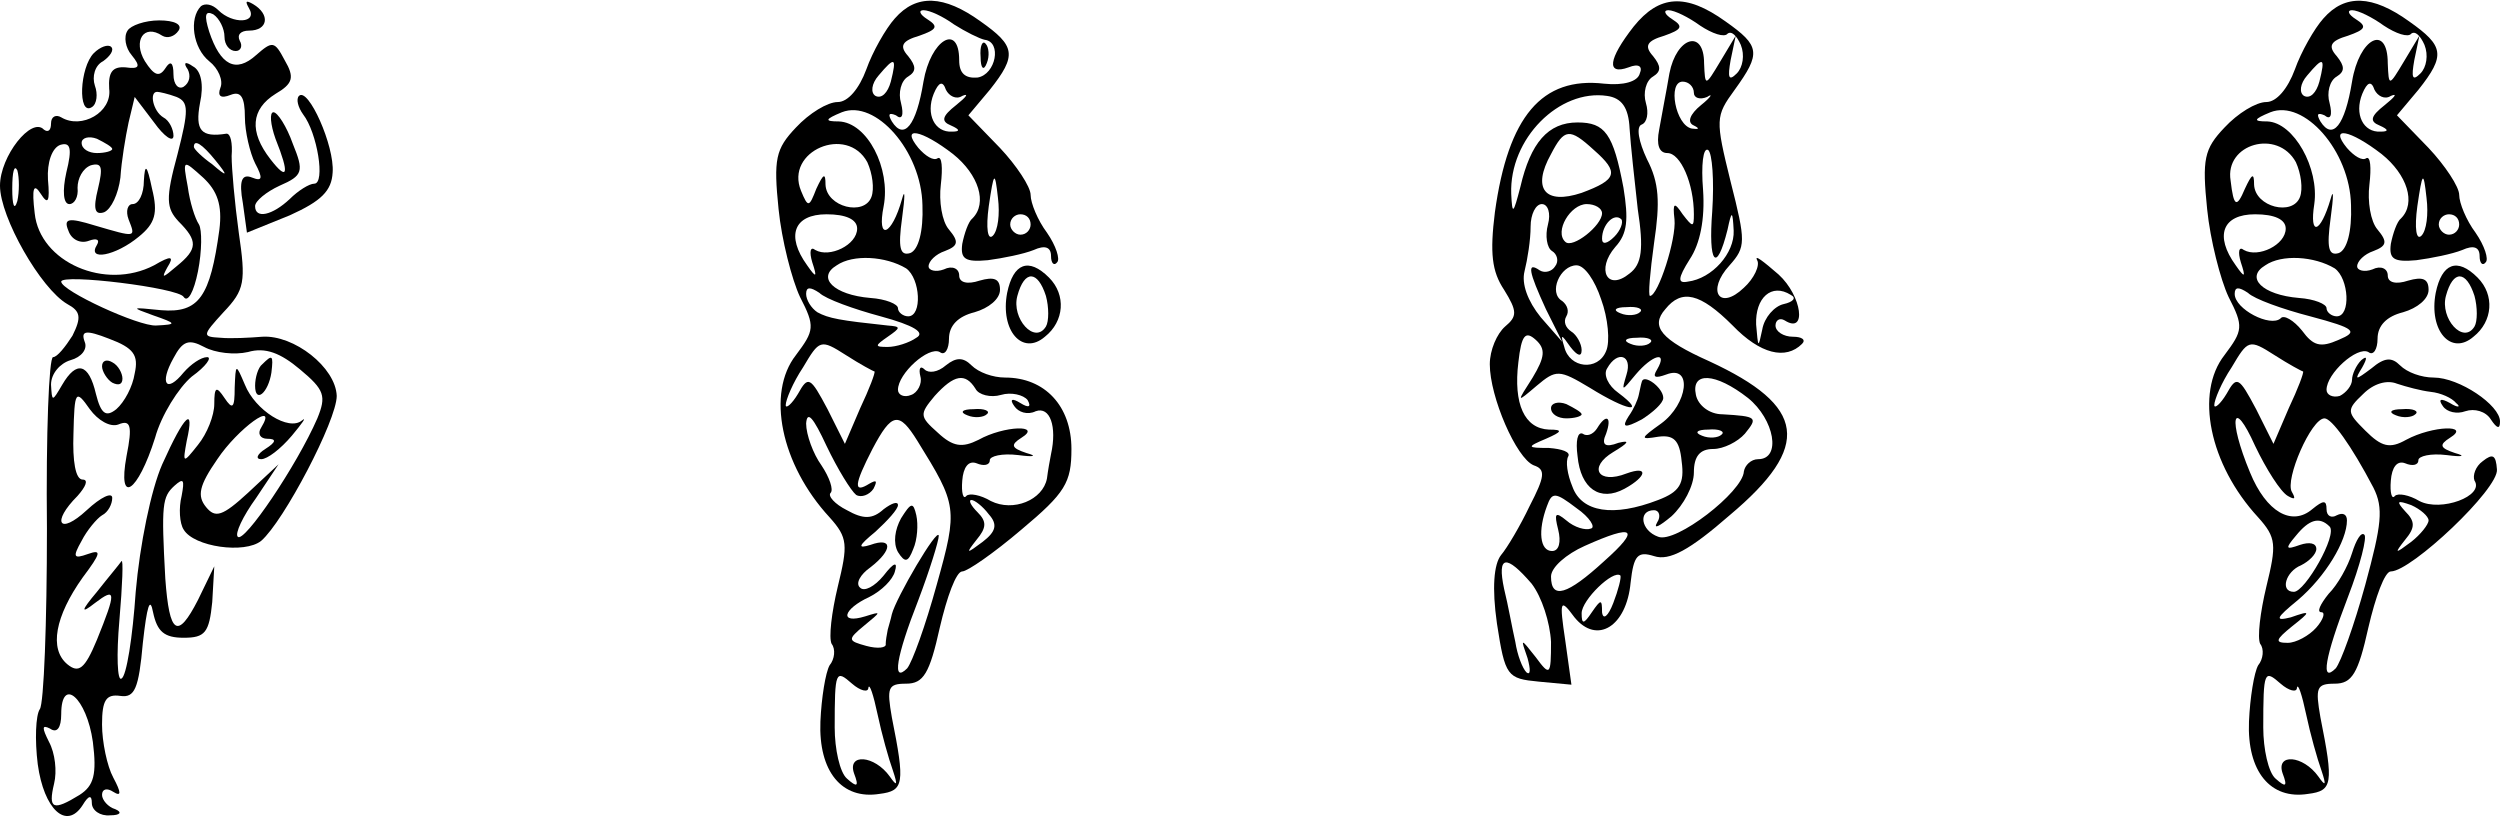 <?xml version="1.0" standalone="no"?>
<!DOCTYPE svg PUBLIC "-//W3C//DTD SVG 20010904//EN"
 "http://www.w3.org/TR/2001/REC-SVG-20010904/DTD/svg10.dtd">
<svg version="1.0" xmlns="http://www.w3.org/2000/svg"
 width="245pt" height="80pt" viewBox="0 0 245 80"
 preserveAspectRatio="xMidYMid meet">
<g transform="translate(0,80) scale(0.1,-0.1)"
fill="#000000" stroke="none">
<path d="M197 794 c-12 -12 -8 -41 8 -54 9 -7 14 -19 11 -26 -3 -8 0 -11 10
-7 10 4 14 -2 14 -22 0 -14 5 -35 10 -45 8 -15 7 -18 -3 -14 -10 4 -13 -3 -9
-25 l4 -29 42 17 c31 14 41 24 42 42 2 26 -24 84 -33 75 -3 -3 -1 -11 4 -18
14 -18 22 -68 11 -68 -5 0 -16 -7 -24 -15 -17 -16 -34 -20 -34 -7 0 5 11 14
24 20 23 10 24 14 13 41 -6 17 -15 31 -19 31 -4 0 -3 -12 2 -26 14 -35 12 -42
-5 -20 -21 27 -19 49 5 64 17 10 19 16 9 33 -10 19 -12 19 -28 5 -20 -18 -35
-10 -46 23 -5 16 -4 21 4 17 6 -4 11 -14 11 -22 0 -8 5 -14 11 -14 5 0 7 5 4
10 -3 6 1 10 9 10 19 0 21 16 4 26 -7 4 -8 3 -4 -4 9 -15 -16 -16 -30 -2 -6 6
-13 7 -17 4z"/>
<path d="M877 782 c-9 -10 -22 -33 -28 -50 -7 -19 -18 -32 -28 -32 -10 0 -28
-11 -41 -25 -20 -21 -22 -31 -17 -80 3 -30 13 -69 21 -86 15 -29 14 -33 -4
-57 -29 -37 -15 -107 33 -159 18 -20 18 -27 8 -68 -6 -25 -9 -50 -6 -56 4 -5
3 -15 -2 -21 -4 -7 -8 -32 -9 -55 -2 -49 21 -77 58 -71 24 3 25 10 12 75 -5
29 -4 33 14 33 17 0 23 10 33 55 7 30 16 55 22 55 5 0 31 18 58 41 43 36 49
46 49 79 0 42 -26 70 -65 70 -12 0 -26 5 -33 12 -8 8 -15 8 -25 0 -8 -7 -17
-8 -21 -4 -4 4 -6 1 -4 -7 2 -7 -3 -16 -9 -18 -7 -3 -13 0 -13 5 0 16 30 43
41 37 5 -4 9 3 9 13 0 13 9 22 25 26 14 4 25 13 25 22 0 11 -6 13 -20 9 -12
-4 -20 -2 -20 5 0 7 -7 10 -15 6 -8 -3 -15 -1 -15 3 0 5 7 12 16 15 13 5 14 9
4 21 -7 8 -10 28 -8 44 2 17 1 28 -3 26 -4 -3 -12 2 -19 10 -18 22 3 18 34 -6
25 -20 34 -48 19 -63 -4 -3 -8 -15 -10 -25 -2 -15 3 -18 25 -16 15 2 35 6 45
10 11 5 17 3 17 -6 0 -7 3 -10 6 -6 3 3 -1 16 -10 29 -9 12 -16 29 -16 37 0 8
-14 29 -30 46 l-31 32 21 25 c27 34 25 43 -9 67 -36 26 -63 27 -84 3z m58 -6
c11 -7 25 -14 30 -15 17 -2 11 -34 -7 -37 -12 -1 -18 4 -18 17 0 37 -28 20
-35 -21 -7 -43 -19 -58 -31 -39 -4 7 -3 9 4 6 6 -5 8 0 5 12 -3 10 0 22 7 26
8 5 8 10 0 20 -9 10 -6 15 11 20 17 6 19 9 8 16 -8 5 -9 9 -4 9 6 0 19 -6 30
-14z m-62 -56 c-3 -11 -9 -17 -15 -14 -5 3 -4 12 3 20 16 19 18 18 12 -6z m70
-14 c7 3 4 -1 -6 -9 -14 -11 -15 -16 -5 -20 9 -4 9 -6 1 -6 -17 -1 -26 17 -18
37 5 12 9 13 12 4 3 -6 10 -10 16 -6z m-39 -107 c1 -26 -4 -44 -12 -47 -10 -3
-12 5 -8 34 3 22 3 30 0 19 -10 -36 -25 -42 -18 -7 7 37 -16 82 -44 83 -14 0
-14 2 3 9 33 13 78 -38 79 -91z m-54 42 c5 -11 7 -26 4 -34 -7 -19 -44 -10
-45 12 0 12 -2 11 -9 -4 -7 -18 -8 -19 -15 -2 -16 39 45 65 65 28z m123 -72
c-5 -5 -7 7 -4 29 5 34 6 35 9 8 2 -16 0 -32 -5 -37z m-133 7 c0 -16 -27 -29
-41 -21 -5 4 -6 -2 -3 -12 5 -15 4 -16 -5 -3 -21 29 -13 50 19 50 19 0 30 -5
30 -14z m170 4 c0 -5 -4 -10 -10 -10 -5 0 -10 5 -10 10 0 6 5 10 10 10 6 0 10
-4 10 -10z m-122 -43 c14 -10 16 -47 2 -47 -5 0 -10 4 -10 8 0 4 -12 9 -27 10
-36 3 -53 20 -33 32 16 11 48 9 68 -3z m-25 -47 c33 -9 44 -16 35 -21 -7 -5
-20 -9 -28 -9 -13 0 -13 1 0 10 13 9 13 10 0 11 -47 5 -58 7 -69 13 -6 4 -11
12 -11 18 0 7 4 7 13 1 6 -6 34 -16 60 -23z m-6 -54 c1 -1 -5 -17 -14 -36
l-15 -35 -17 34 c-17 32 -19 33 -29 15 -6 -10 -12 -15 -12 -11 0 5 7 22 17 37
16 27 17 28 42 12 14 -9 27 -16 28 -16z m99 -17 c3 -6 15 -9 25 -6 10 3 22 0
26 -5 4 -7 1 -8 -7 -3 -8 5 -11 4 -6 -3 4 -6 13 -9 21 -5 14 5 21 -15 15 -42
-1 -5 -3 -16 -4 -24 -4 -21 -33 -33 -55 -22 -10 6 -21 8 -24 5 -3 -4 -5 3 -4
15 1 13 6 20 14 17 7 -3 13 -2 13 3 0 4 12 7 28 5 15 -2 19 -1 8 2 -15 5 -16
8 -5 15 21 13 -17 12 -42 -2 -16 -8 -25 -7 -40 7 -18 16 -18 18 -3 36 19 21
30 23 40 7z m-117 -104 c5 -3 13 0 17 6 4 8 3 9 -4 5 -16 -10 -15 -1 3 34 19
36 26 37 44 8 39 -63 40 -66 19 -141 -11 -40 -24 -76 -29 -82 -15 -15 -11 11
11 67 11 29 20 58 20 63 -1 9 -42 -61 -46 -77 -1 -5 -3 -11 -4 -15 -1 -5 -2
-11 -2 -14 1 -4 -8 -5 -19 -2 -18 5 -19 6 -2 20 17 14 17 14 1 9 -26 -8 -22 7
4 19 12 6 23 17 25 25 3 10 -1 9 -11 -4 -9 -11 -19 -16 -23 -12 -5 4 0 13 10
20 22 17 22 30 0 22 -13 -4 -12 -1 5 13 12 11 22 22 22 26 0 4 -6 2 -14 -4
-11 -10 -20 -10 -36 -1 -12 6 -19 14 -16 17 3 3 -1 15 -9 27 -8 11 -15 30 -15
41 1 13 7 6 20 -22 11 -23 24 -44 29 -48z m130 -19 c9 -10 7 -17 -6 -27 -16
-12 -17 -12 -6 2 10 12 10 18 1 27 -7 7 -9 12 -6 12 3 0 11 -6 17 -14z m-118
-170 c1 5 5 -7 9 -26 4 -19 11 -44 15 -55 5 -15 4 -16 -3 -6 -15 21 -42 23
-35 3 5 -13 3 -14 -7 -5 -7 6 -12 29 -12 50 0 56 1 57 17 43 8 -7 16 -9 16 -4z"/>
<path d="M961 744 c0 -11 3 -14 6 -6 3 7 2 16 -1 19 -3 4 -6 -2 -5 -13z"/>
<path d="M948 393 c7 -3 16 -2 19 1 4 3 -2 6 -13 5 -11 0 -14 -3 -6 -6z"/>
<path d="M883 292 c-6 -11 -8 -24 -3 -33 7 -11 10 -10 15 3 4 9 5 24 3 33 -3
13 -5 13 -15 -3z"/>
<path d="M1601 774 c-25 -32 -27 -48 -5 -40 10 4 14 1 11 -6 -2 -8 -16 -12
-35 -10 -61 7 -94 -32 -107 -126 -5 -40 -3 -58 9 -76 13 -21 13 -26 1 -36 -8
-7 -15 -23 -15 -37 0 -32 26 -92 43 -99 12 -4 11 -11 -4 -40 -9 -19 -22 -41
-28 -48 -7 -9 -9 -32 -4 -67 8 -52 10 -54 41 -57 l32 -3 -6 43 c-6 40 -5 42 9
23 22 -27 51 -9 55 34 3 27 7 31 23 26 15 -5 35 6 74 40 81 68 75 107 -20 151
-47 21 -58 34 -43 51 16 20 34 16 66 -16 27 -28 52 -34 68 -18 4 4 0 7 -9 7
-9 0 -17 5 -17 11 0 5 4 8 9 5 22 -14 17 24 -6 45 -15 13 -24 20 -21 14 3 -5
-3 -18 -13 -27 -24 -23 -37 -3 -14 22 16 18 16 23 1 82 -15 61 -15 64 4 90 26
36 25 43 -9 67 -39 28 -65 26 -90 -5z m65 1 c12 -8 24 -12 27 -8 4 3 9 -2 13
-11 4 -10 2 -22 -4 -28 -8 -8 -9 -4 -6 13 l5 24 -15 -25 c-15 -25 -15 -25 -16
-2 0 34 -27 26 -34 -10 -3 -18 -8 -43 -10 -55 -3 -15 0 -23 8 -23 13 0 26 -30
26 -60 0 -13 -1 -13 -11 0 -8 12 -10 12 -8 -5 2 -19 -16 -75 -24 -75 -2 0 0
23 4 52 6 40 5 59 -7 82 -8 17 -11 32 -5 34 5 2 7 11 4 21 -3 10 0 22 7 26 8
5 8 10 0 20 -9 10 -6 15 11 20 17 6 19 9 8 16 -8 5 -9 9 -4 9 6 0 20 -7 31
-15z m-6 -66 c0 -5 6 -7 13 -4 6 4 4 0 -6 -8 -11 -9 -14 -17 -7 -20 6 -3 5 -4
-2 -3 -16 3 -24 46 -9 46 6 0 11 -5 11 -11z m-63 -35 c1 -16 5 -52 8 -79 6
-39 4 -54 -8 -63 -22 -18 -33 4 -14 26 12 13 13 27 8 58 -10 53 -18 64 -45 64
-29 0 -46 -20 -56 -63 -7 -27 -8 -28 -9 -7 -2 54 47 103 94 96 14 -2 21 -11
22 -32z m-35 -21 c25 -22 23 -29 -12 -42 -36 -12 -49 4 -30 38 13 25 18 26 42
4z m116 -60 c-4 -51 4 -62 15 -18 4 19 5 19 6 -1 1 -22 -21 -47 -45 -50 -10
-2 -10 3 2 22 10 15 15 39 13 68 -2 24 0 42 5 39 4 -3 6 -30 4 -60z m-161 -13
c-3 -11 -1 -23 4 -26 5 -3 7 -10 3 -15 -3 -5 -10 -7 -15 -4 -13 9 -11 -1 6
-38 l16 -32 -21 24 c-13 16 -19 33 -16 45 3 12 6 31 6 44 0 12 5 22 11 22 6 0
9 -9 6 -20z m53 11 c0 -12 -29 -35 -36 -28 -11 10 5 37 21 37 8 0 15 -4 15 -9z
m12 -23 c-7 -7 -12 -8 -12 -2 0 14 12 26 19 19 2 -3 -1 -11 -7 -17z m-13 -61
c7 -19 9 -42 5 -51 -8 -20 -36 -17 -41 4 -4 13 -3 13 6 0 7 -9 11 -10 11 -3 0
6 -5 15 -10 18 -6 4 -8 10 -5 15 3 5 1 11 -4 15 -14 8 -2 35 14 35 8 0 18 -15
24 -33z m179 -5 c-9 -2 -19 -13 -21 -25 -4 -19 -4 -18 -6 5 -1 26 15 41 34 29
6 -3 2 -7 -7 -9z m-141 -8 c-3 -3 -12 -4 -19 -1 -8 3 -5 6 6 6 11 1 17 -2 13
-5z m-105 -64 c-16 -25 -16 -25 4 -8 19 16 22 16 52 -2 37 -23 56 -26 28 -5
-10 7 -15 18 -11 24 10 18 25 13 19 -6 -5 -17 -5 -17 9 0 16 19 32 24 21 5 -5
-8 -2 -9 9 -5 26 10 21 -29 -5 -48 -21 -15 -21 -16 -3 -13 15 2 21 -3 23 -24
3 -22 -2 -30 -23 -38 -44 -17 -75 -12 -84 13 -5 12 -7 25 -4 30 2 4 -6 7 -19
8 -22 0 -22 1 -3 9 16 7 17 9 3 9 -24 1 -35 25 -30 66 3 27 7 31 17 22 10 -9
9 -17 -3 -37z m115 34 c-3 -3 -12 -4 -19 -1 -8 3 -5 6 6 6 11 1 17 -2 13 -5z
m96 -54 c26 -21 33 -60 10 -60 -7 0 -13 -6 -14 -12 -1 -20 -67 -71 -84 -64
-17 6 -20 26 -4 26 5 0 7 -6 3 -12 -4 -7 2 -4 14 6 12 11 22 30 22 43 0 16 6
23 19 23 10 0 24 7 31 15 13 16 12 17 -22 19 -13 0 -24 9 -26 19 -5 23 19 22
51 -3z m-26 -36 c-3 -3 -12 -4 -19 -1 -8 3 -5 6 6 6 11 1 17 -2 13 -5z m-128
-92 c-5 -2 -16 1 -24 8 -11 9 -12 7 -8 -9 3 -12 1 -21 -6 -21 -12 0 -14 20 -5
44 5 14 8 14 29 -2 13 -9 19 -19 14 -20z m13 -32 c-36 -33 -52 -38 -52 -15 0
9 15 22 33 30 49 22 55 17 19 -15z m-71 -22 c10 -13 18 -38 19 -57 0 -33 -1
-34 -15 -15 -15 19 -15 19 -8 -1 3 -11 3 -17 -1 -14 -4 4 -9 17 -11 30 -3 13
-7 36 -11 52 -7 33 2 34 27 5z m80 -19 c-5 -13 -10 -17 -11 -9 0 13 -1 13 -10
0 -8 -12 -10 -12 -10 -1 0 13 31 43 38 37 1 -2 -2 -14 -7 -27z"/>
<path d="M1609 426 c-1 -3 -2 -9 -3 -13 -1 -5 -5 -14 -10 -21 -7 -11 -4 -12
13 -3 11 7 21 16 21 21 0 10 -19 24 -21 16z"/>
<path d="M1520 400 c0 -6 7 -10 15 -10 8 0 15 2 15 4 0 2 -7 6 -15 10 -8 3
-15 1 -15 -4z"/>
<path d="M1565 380 c-4 -6 -10 -8 -14 -5 -5 2 -7 -7 -5 -22 3 -32 22 -45 46
-32 22 12 24 23 2 15 -28 -11 -38 6 -13 21 15 9 17 12 5 9 -13 -5 -17 -2 -12
9 6 17 0 20 -9 5z"/>
<path d="M2277 782 c-9 -10 -22 -33 -28 -50 -7 -19 -18 -32 -28 -32 -10 0 -28
-11 -41 -25 -20 -21 -22 -31 -17 -80 3 -30 13 -69 21 -86 15 -29 14 -33 -4
-57 -29 -37 -15 -107 33 -159 18 -20 18 -27 8 -68 -6 -25 -9 -50 -6 -56 4 -5
3 -15 -2 -21 -4 -7 -8 -32 -9 -55 -2 -49 21 -77 58 -71 24 3 25 10 12 75 -5
29 -4 33 14 33 17 0 23 10 33 55 7 30 16 55 22 55 20 0 106 81 104 100 -1 14
-4 16 -14 8 -7 -5 -10 -14 -8 -19 10 -15 -33 -31 -54 -20 -10 6 -21 8 -24 5
-3 -4 -5 3 -4 15 1 13 6 20 14 17 7 -3 13 -2 13 3 0 4 12 7 28 5 15 -2 19 -1
8 2 -15 5 -16 8 -5 15 21 13 -17 12 -43 -2 -16 -9 -24 -7 -40 9 -18 18 -19 20
-2 36 10 10 23 14 33 10 9 -3 24 -7 33 -8 10 -1 21 -6 25 -11 5 -4 2 -5 -6 0
-9 5 -12 4 -7 -3 4 -6 14 -8 22 -5 9 3 20 0 25 -8 6 -9 9 -10 9 -2 0 16 -40
43 -65 43 -12 0 -26 5 -33 12 -8 8 -15 8 -28 -3 -16 -12 -17 -12 -9 1 5 9 5
12 -1 7 -5 -5 -9 -14 -9 -19 0 -6 -6 -13 -12 -16 -7 -2 -13 1 -13 6 0 16 30
43 41 37 5 -4 9 3 9 13 0 13 9 22 25 26 14 4 25 13 25 22 0 11 -6 13 -20 9
-12 -4 -20 -2 -20 5 0 7 -7 10 -15 6 -8 -3 -15 -1 -15 3 0 5 7 12 16 15 13 5
14 9 4 21 -7 8 -10 28 -8 44 2 17 1 28 -3 26 -4 -3 -12 2 -19 10 -18 22 3 18
34 -6 25 -20 34 -48 19 -63 -4 -3 -8 -15 -10 -25 -2 -15 3 -18 25 -16 15 2 35
6 45 10 11 5 17 3 17 -6 0 -7 3 -10 6 -6 3 3 -1 16 -10 29 -9 12 -16 29 -16
37 0 8 -14 29 -30 46 l-31 32 21 25 c27 34 25 43 -9 67 -36 26 -63 27 -84 3z
m59 -7 c12 -8 24 -12 27 -8 4 3 9 -2 13 -11 4 -10 2 -22 -4 -28 -8 -8 -9 -4
-6 13 l5 24 -15 -25 c-15 -25 -15 -25 -16 -2 0 39 -28 25 -35 -18 -7 -43 -19
-58 -31 -39 -4 7 -3 9 4 6 6 -5 8 0 5 12 -3 10 0 22 7 26 8 5 8 10 0 20 -9 10
-6 15 11 20 17 6 19 9 8 16 -8 5 -9 9 -4 9 6 0 20 -7 31 -15z m-63 -55 c-3
-11 -9 -17 -15 -14 -5 3 -4 12 3 20 16 19 18 18 12 -6z m70 -14 c7 3 4 -1 -6
-9 -14 -11 -15 -16 -5 -20 9 -4 9 -6 1 -6 -17 -1 -26 17 -18 37 5 12 9 13 12
4 3 -6 10 -10 16 -6z m-39 -107 c1 -26 -4 -44 -12 -47 -10 -3 -12 5 -8 34 3
22 3 30 0 19 -10 -34 -21 -37 -16 -5 5 35 -20 80 -46 81 -14 0 -14 2 3 9 33
13 78 -38 79 -91z m-54 42 c5 -11 7 -26 4 -34 -7 -19 -44 -10 -45 12 0 12 -2
11 -9 -4 -8 -19 -11 -18 -14 8 -6 36 46 51 64 18z m123 -72 c-5 -5 -7 7 -4 29
5 34 6 35 9 8 2 -16 0 -32 -5 -37z m-133 7 c0 -16 -27 -29 -41 -21 -5 4 -6 -2
-3 -12 5 -15 4 -16 -5 -3 -21 29 -13 50 19 50 19 0 30 -5 30 -14z m170 4 c0
-5 -4 -10 -10 -10 -5 0 -10 5 -10 10 0 6 5 10 10 10 6 0 10 -4 10 -10z m-122
-43 c14 -10 16 -47 2 -47 -5 0 -10 4 -10 8 0 4 -12 9 -27 10 -36 3 -53 20 -33
32 16 11 48 9 68 -3z m-24 -47 c45 -12 47 -15 28 -23 -18 -8 -25 -6 -36 9 -8
10 -18 16 -21 12 -10 -9 -45 9 -45 24 0 7 4 7 13 1 6 -6 34 -16 61 -23z m-7
-54 c1 -1 -5 -17 -14 -36 l-15 -35 -17 34 c-17 32 -19 33 -29 15 -6 -10 -12
-15 -12 -11 0 5 7 22 17 37 16 27 17 28 42 12 14 -9 27 -16 28 -16z m-15 -122
c7 -4 8 -3 4 4 -7 12 19 72 32 72 7 0 26 -26 48 -68 10 -20 8 -36 -8 -95 -11
-40 -24 -76 -29 -82 -15 -15 -11 10 12 70 12 31 19 59 16 61 -3 3 -8 -5 -12
-18 -4 -13 -14 -31 -23 -40 -8 -10 -12 -18 -7 -18 4 0 2 -7 -5 -15 -7 -8 -20
-15 -28 -15 -13 0 -12 3 4 16 19 15 19 16 -1 9 -16 -4 -15 -1 7 17 27 23 48
58 48 78 0 6 -4 8 -10 5 -5 -3 -10 -1 -10 6 0 9 -3 9 -14 0 -20 -17 -45 -3
-61 36 -22 53 -17 75 5 26 11 -23 25 -45 32 -49z m138 -24 c0 -4 -8 -14 -17
-21 -16 -12 -17 -12 -6 2 10 12 10 18 0 28 -9 10 -8 11 6 6 9 -4 17 -11 17
-15z m-97 -6 c8 -8 -24 -64 -35 -64 -14 0 -8 20 7 26 8 4 15 11 15 16 0 6 -7
7 -16 4 -14 -5 -15 -4 -4 9 13 16 23 19 33 9z m-32 -158 c1 5 5 -7 9 -26 4
-19 11 -44 15 -55 5 -15 4 -16 -3 -6 -15 21 -42 23 -35 3 5 -13 3 -14 -7 -5
-7 6 -12 29 -12 50 0 56 1 57 17 43 8 -7 16 -9 16 -4z"/>
<path d="M125 770 c-4 -6 -2 -17 4 -24 9 -11 8 -14 -6 -12 -13 1 -17 -5 -16
-21 3 -23 -27 -40 -47 -28 -5 3 -10 1 -10 -6 0 -7 -3 -9 -7 -6 -12 13 -43 -26
-43 -55 0 -31 40 -101 66 -116 13 -7 14 -13 5 -31 -7 -11 -15 -21 -19 -21 -4
0 -7 -75 -6 -168 0 -92 -3 -172 -7 -177 -4 -6 -5 -30 -2 -54 6 -44 28 -65 44
-40 6 10 9 10 9 2 0 -7 8 -13 18 -12 10 0 12 3 5 6 -7 2 -13 9 -13 14 0 6 5 7
11 3 8 -5 8 -1 0 14 -6 11 -11 35 -11 52 0 24 4 30 18 28 14 -2 18 7 22 52 4
36 7 46 10 30 4 -19 11 -25 30 -25 21 0 25 5 28 35 l2 35 -16 -33 c-20 -39
-28 -34 -32 21 -4 73 -3 80 9 91 9 8 10 6 7 -10 -3 -12 -2 -27 2 -33 10 -17
60 -24 76 -11 22 19 74 118 74 142 -1 28 -42 60 -73 58 -12 -1 -31 -2 -41 -1
-18 1 -18 2 3 25 21 22 22 30 15 78 -4 29 -7 63 -7 75 1 13 -1 22 -5 22 -25
-4 -31 3 -26 30 4 18 1 32 -7 36 -7 5 -10 4 -5 -3 3 -6 2 -13 -4 -17 -5 -3
-10 2 -10 12 0 12 -3 14 -8 6 -6 -9 -11 -7 -20 7 -12 20 -1 37 17 25 5 -3 12
-1 16 5 4 6 -4 10 -19 10 -14 0 -28 -5 -31 -10z m48 -65 c12 -5 12 -13 1 -56
-12 -44 -11 -53 1 -66 19 -19 19 -27 -2 -44 -14 -12 -15 -12 -9 -1 7 11 4 12
-13 2 -48 -25 -112 3 -117 51 -3 25 -1 30 6 19 7 -11 9 -8 7 14 -1 17 4 31 12
34 10 3 12 -3 6 -27 -4 -18 -3 -31 3 -31 5 0 9 7 8 16 0 9 5 19 13 22 11 3 12
-2 7 -23 -5 -20 -3 -26 6 -23 7 3 14 18 16 34 1 16 5 40 8 54 l6 25 19 -25
c10 -14 19 -20 19 -13 0 6 -4 15 -10 18 -10 6 -14 25 -6 25 2 0 11 -2 19 -5z
m-63 -51 c0 -2 -7 -4 -15 -4 -8 0 -15 4 -15 10 0 5 7 7 15 4 8 -4 15 -8 15
-10z m101 -11 c13 -16 12 -17 -3 -4 -10 7 -18 15 -18 17 0 8 8 3 21 -13z
m-194 -40 c-3 -10 -5 -4 -5 12 0 17 2 24 5 18 2 -7 2 -21 0 -30z m198 -28 c-9
-66 -20 -82 -57 -79 -30 3 -30 3 -8 -5 23 -8 24 -9 3 -10 -17 -1 -93 34 -93
43 0 8 115 -6 120 -15 4 -6 10 5 14 25 4 20 4 41 1 46 -4 6 -9 22 -11 37 -5
27 -5 27 15 9 14 -13 19 -27 16 -51z m-83 -141 c-2 -13 -10 -28 -18 -35 -10
-8 -15 -5 -20 15 -7 30 -19 33 -33 9 -10 -17 -10 -17 -11 0 0 11 9 21 19 24
11 3 17 11 14 18 -4 11 1 12 24 3 24 -9 29 -16 25 -34z m111 21 c17 5 32 -1
51 -17 24 -20 26 -26 17 -48 -20 -46 -72 -123 -78 -116 -3 3 5 20 18 38 l22
33 -30 -28 c-25 -23 -32 -25 -41 -14 -9 11 -7 21 11 47 20 30 60 59 43 31 -4
-6 -1 -11 6 -11 9 0 9 -3 -2 -10 -8 -5 -10 -10 -4 -10 6 0 19 10 30 23 10 12
15 19 10 15 -13 -11 -46 10 -56 35 -9 21 -9 21 -10 -3 0 -20 -2 -22 -10 -10
-8 12 -10 11 -10 -6 0 -11 -7 -29 -16 -40 -15 -19 -15 -18 -11 4 8 35 -2 26
-24 -23 -11 -25 -22 -79 -26 -125 -3 -44 -9 -83 -14 -85 -4 -3 -5 23 -2 57 3
35 4 61 2 58 -2 -3 -13 -16 -24 -30 -16 -19 -16 -22 -2 -11 21 16 21 11 2 -36
-12 -29 -18 -33 -29 -24 -18 15 -12 47 15 85 18 24 19 28 5 23 -14 -5 -15 -3
-6 13 5 10 15 22 20 25 6 3 10 11 10 17 0 6 -11 1 -25 -12 -27 -25 -35 -12 -9
14 8 9 11 16 5 16 -7 0 -10 18 -9 45 1 42 2 44 16 24 8 -11 20 -18 28 -15 12
5 14 -1 8 -31 -9 -49 11 -36 28 18 6 22 23 49 36 60 14 10 20 19 15 19 -6 0
-16 -7 -23 -15 -17 -21 -24 -11 -10 14 9 17 15 19 30 11 11 -6 30 -8 43 -5z
m-152 -382 c4 -32 1 -43 -13 -52 -26 -16 -31 -14 -25 11 3 12 1 30 -5 41 -7
14 -7 17 1 13 7 -5 11 1 11 14 0 38 25 16 31 -27z"/>
<path d="M141 623 c0 -13 -5 -23 -11 -23 -5 0 -7 -7 -4 -15 7 -18 8 -18 -33
-6 -26 8 -31 7 -26 -5 3 -9 12 -13 20 -10 8 3 11 1 8 -4 -10 -16 18 -11 41 8
16 13 19 23 13 47 -5 24 -7 25 -8 8z"/>
<path d="M100 441 c0 -5 5 -13 10 -16 6 -3 10 -2 10 4 0 5 -4 13 -10 16 -5 3
-10 2 -10 -4z"/>
<path d="M257 443 c-4 -3 -7 -13 -7 -21 0 -18 13 -7 16 13 2 17 1 18 -9 8z"/>
<path d="M92 748 c-14 -14 -16 -62 -2 -53 5 3 6 13 3 21 -3 9 0 20 8 24 7 5
11 11 8 14 -3 3 -11 0 -17 -6z"/>
<path d="M987 513 c-7 -37 15 -62 37 -43 19 15 21 41 4 58 -20 20 -35 14 -41
-15z m38 -3 c3 -11 3 -25 0 -30 -11 -18 -34 8 -28 30 7 26 20 25 28 0z"/>
<path d="M2387 513 c-7 -37 15 -62 37 -43 19 15 21 41 4 58 -20 20 -35 14 -41
-15z m38 -3 c3 -11 3 -25 0 -30 -11 -18 -34 8 -28 30 7 26 20 25 28 0z"/>
<path d="M2348 393 c7 -3 16 -2 19 1 4 3 -2 6 -13 5 -11 0 -14 -3 -6 -6z"/>
</g>
</svg>
